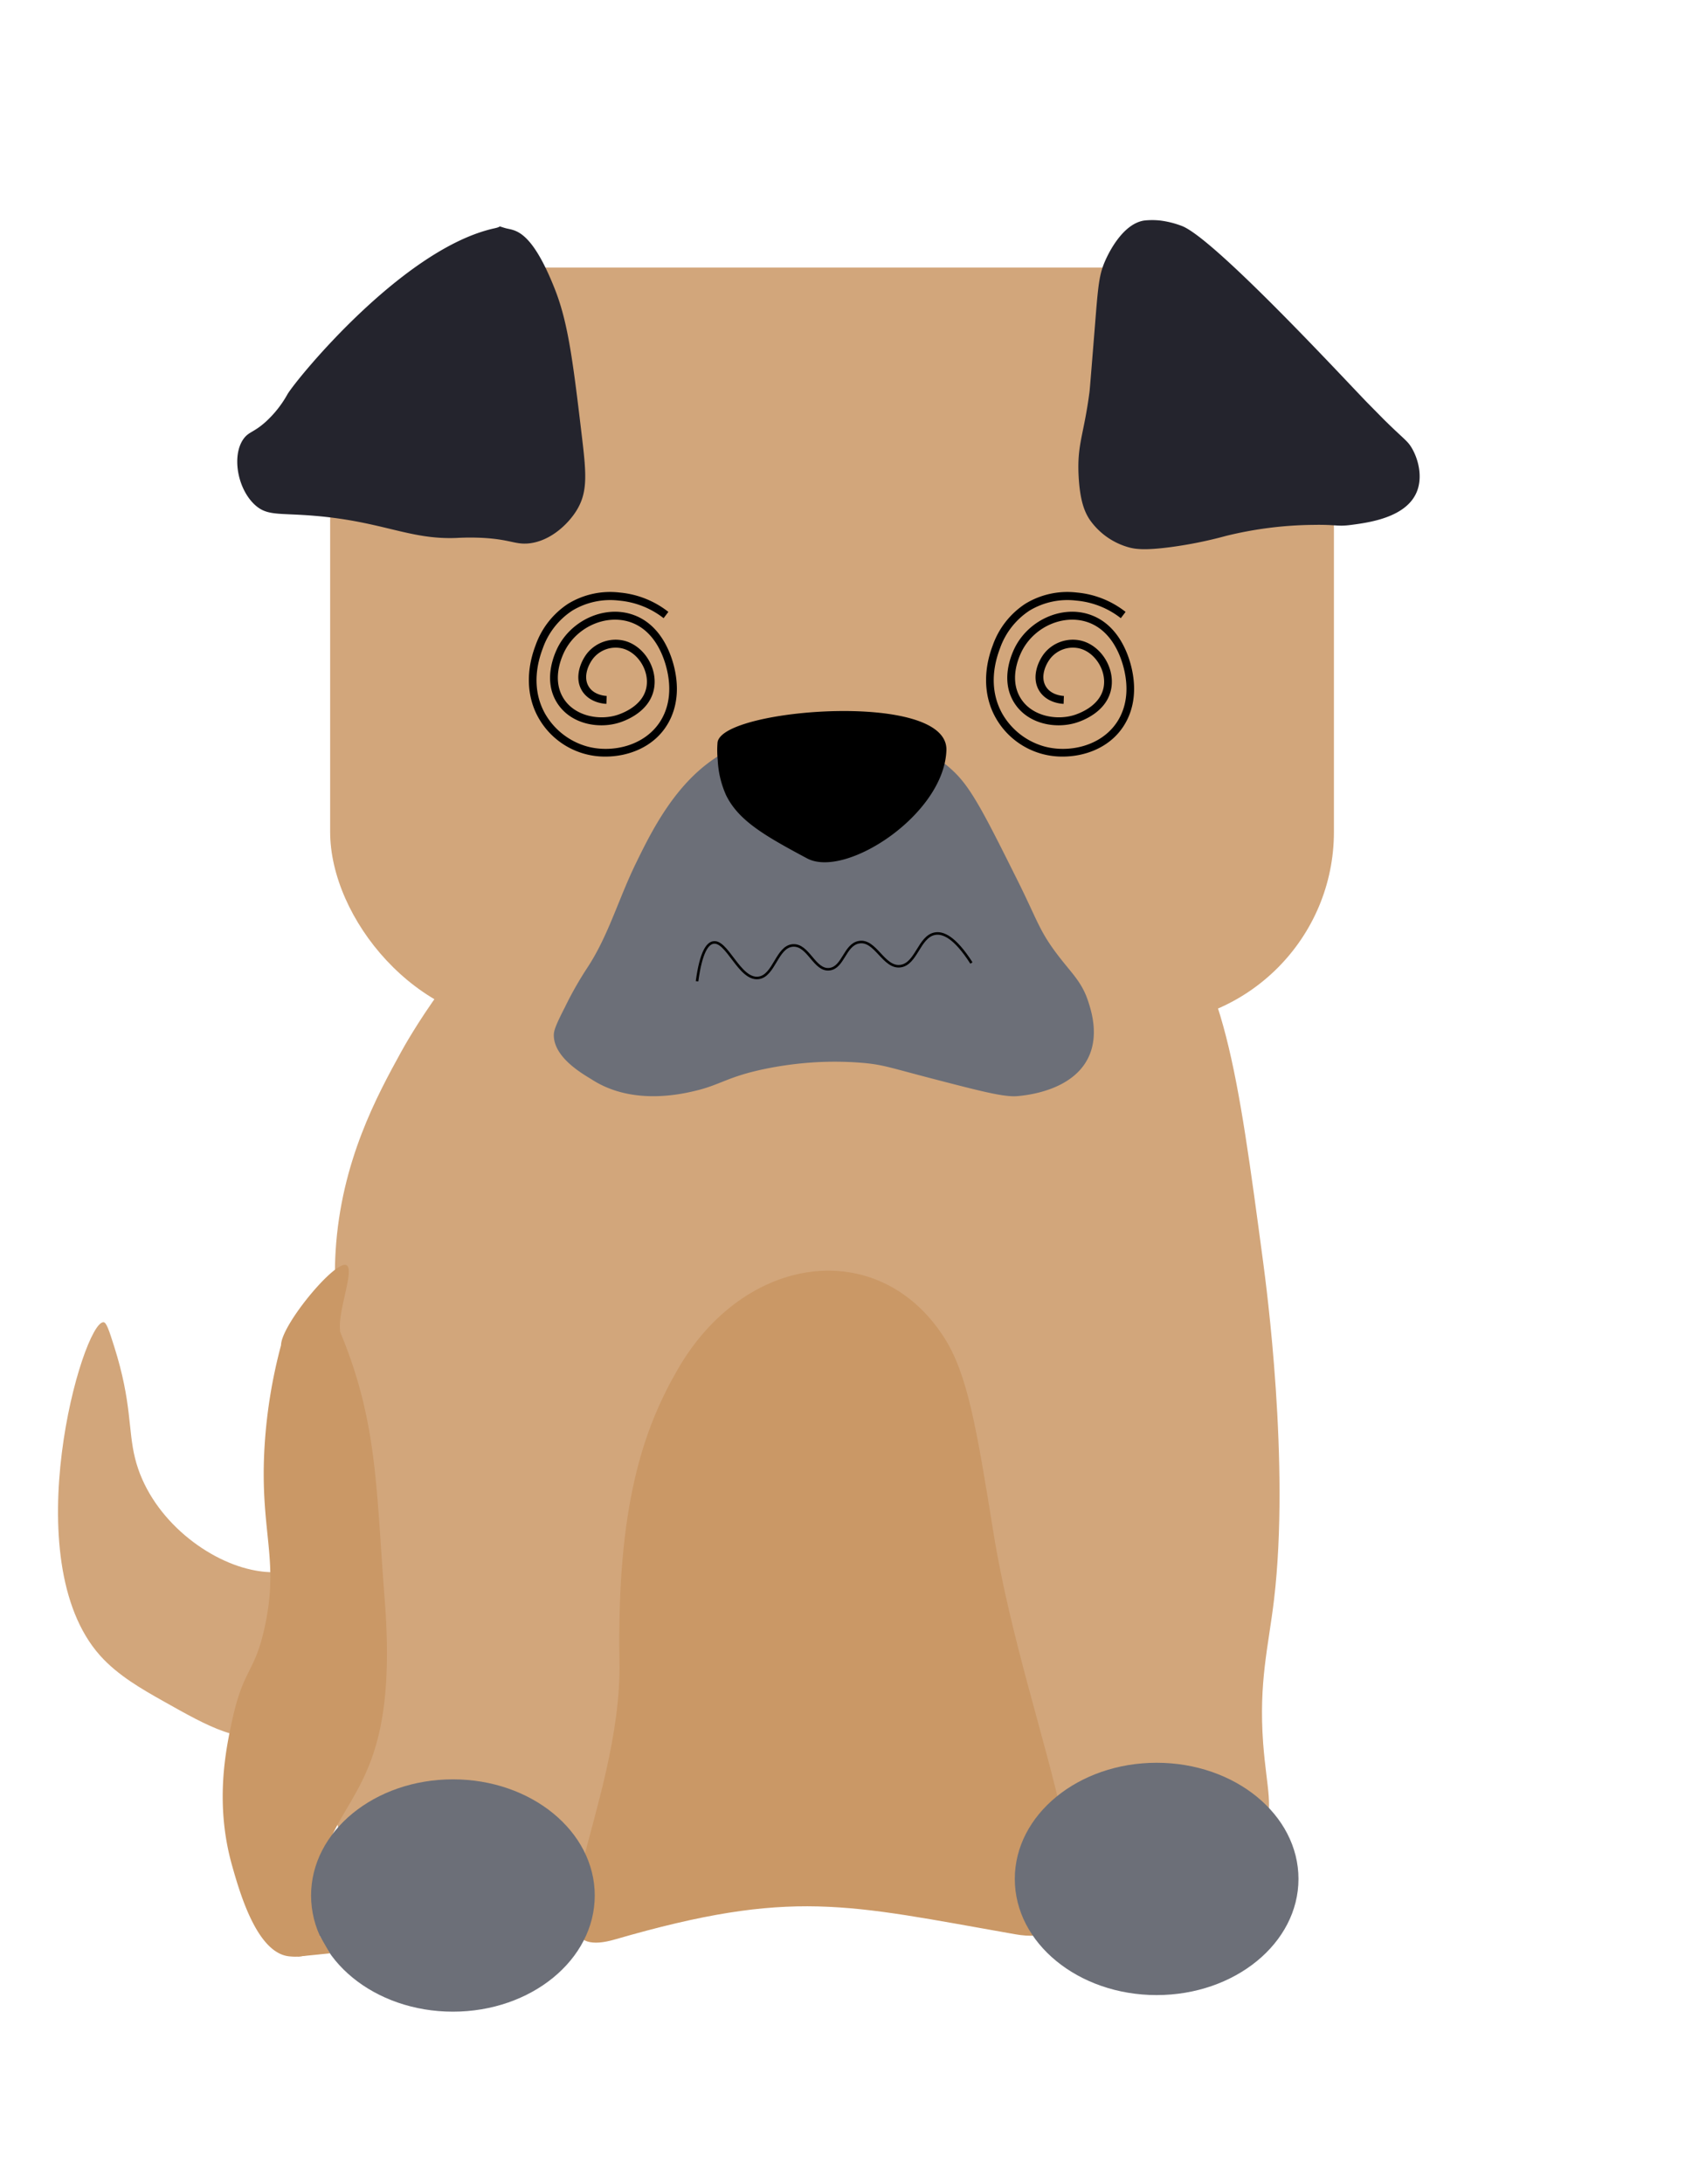 <svg id="Layer_1" data-name="Layer 1" xmlns="http://www.w3.org/2000/svg" width="500" height="640" viewBox="0 0 500 640"><defs><style>.cls-1{fill:#d2a67b;}.cls-2{fill:#24242d;}.cls-3{fill:#6c6f78;}.cls-4{fill:#ca9866;}.cls-5,.cls-6{stroke:#000;stroke-miterlimit:10;stroke-width:0.75px;}.cls-6{fill:none;}</style></defs><path id="Hale" class="cls-1" d="M47.7,498.42c-5.92-3.34-13.14-7.41-18.38-13.29-25.06-28.1-5.12-97.77,1-97.67.87,0,1.65,2.41,3.17,7.2,5.19,16.4,4,24.33,6.08,32.62C43.71,444.14,59.78,457,73.73,460c11.27,2.48,16.25-2.48,20.37,2,7.87,8.6,1.06,38.93-14,45.56C71.09,511.61,61.25,506.06,47.7,498.42Z"/><path id="Krop" class="cls-1" d="M117.55,308.28c-6.94,12.64-17.58,32-19.19,58.35-1.27,20.82,4.26,27.29,3.2,58.35-.49,14.44-1.88,18.62-3.2,32.42-3.72,38.9-7.63,79.65,11.19,94,3.77,2.88,9.79,5.71,64-3.24,51.63-8.54,45.82-11.06,60.75-11.35,42.18-.81,52.45,20,97.53,16.21,30.53-2.56,36.81-13,38.38-16.21,3.32-6.79,1-12.68,0-25.93-1.33-18.14,1.56-28.35,3.19-42.14,4.7-39.74-2.28-92-3.19-98.88-7.53-56.37-11.29-84.56-30.38-105.35-42.35-46.12-134.88-42.72-183.87-3.24C133.82,279.08,119.12,305.41,117.55,308.28Z"/><rect id="Hoved" class="cls-1" x="96.76" y="78.41" width="294.19" height="221.77" rx="56.41"/><path id="Øre_1" data-name="Øre 1" class="cls-2" d="M162.61,84.71c3.93,9.94,5.34,21.34,8,43.76,1.25,10.53,1.63,15.81-1.6,21.07-2.59,4.22-8,9.26-14.39,9.73-3.68.26-5.19-1.16-12.79-1.63a72.55,72.55,0,0,0-8,0c-13.74.56-21.56-4.79-41.57-6.48-10.52-.89-13.93.13-17.58-3.24-5.18-4.78-6.82-14.65-3.2-19.45,1.52-2,2.91-1.74,6.39-4.86a31.83,31.83,0,0,0,6.4-8.11c2.65-4.44,33.89-42.8,60.76-48.62,2.46-.54.31-.81,3.19,0C150.78,67.59,155.59,66.92,162.61,84.71Z"/><path id="Øre_2" data-name="Øre 2" class="cls-2" d="M340.1,64.63a21.69,21.69,0,0,0-4.8,0c-6.37,1-10.46,9.78-11.19,11.35-2,4.36-2.24,7.38-3.2,19.45-1,12.39-1.49,18.59-1.6,19.45-1.64,12.51-3.63,15.21-3.2,24.31.37,7.84,1.91,11,3.2,13a20.71,20.71,0,0,0,11.19,8.11c2,.6,4.78,1.07,12.79,0a123.72,123.72,0,0,0,16-3.25,111.43,111.43,0,0,1,25.58-3.24c7-.13,6.93.57,11.2,0,5.15-.68,16.11-2.14,19.18-9.72,1.81-4.48.36-9.81-1.6-13-1.22-2-2.21-2.4-8-8.1l-4.8-4.87c-5.55-5.64-44.47-47.87-54.36-51.86A27.14,27.14,0,0,0,340.1,64.63Z"/><path id="Mund" class="cls-3" d="M253.45,311.52a98.06,98.06,0,0,0-17.59,0,103.24,103.24,0,0,0-11.19,1.62c-11.29,2.28-13.39,4.72-20.79,6.49-4,.95-18.45,4.41-30.37-3.25-2.14-1.37-11.15-6.21-11.2-13,0-1.11.23-2.34,3.2-8.11a103.94,103.94,0,0,1,6.4-11.34c6.33-9.48,9.15-20,14.39-30.8,4.11-8.44,10.3-21.06,20.78-29.17,20.57-15.93,57.17-14,73.55,3.24,4.73,5,9,13.59,17.59,30.79,5.71,11.48,6.3,14.5,11.19,21.08,4.44,6,7.62,8.4,9.59,14.58.86,2.69,3.1,9.73,0,16.21-4.72,9.87-18.33,11.12-20.78,11.35-3.82.35-10.59-1.39-24-4.87S259.16,312.09,253.45,311.52Z"/><path id="Inderkrop" class="cls-4" d="M180.22,568.34c-28.3,8.19,2.08-38.81,1.34-81.41-.79-45.61,6.94-68.07,17-85.53,19.56-34.08,58.79-39.27,78-9.69,7,10.79,9.62,26.5,14.61,57.46,9.8,60.86,42.23,124,6.33,117.64C248,558.11,232.22,553.27,180.22,568.34Z"/><ellipse id="Pote_2" data-name="Pote 2" class="cls-3" cx="338.99" cy="550.6" rx="41.57" ry="34.04"/><path id="Næse" class="cls-5" d="M277,219.85c-.64,18.58-29.28,37.22-40.28,31.36-12.55-6.69-20-11.05-23.58-18.35a27.87,27.87,0,0,1-2.41-10.17,27.43,27.43,0,0,1-.05-5.18C212.62,208,277.6,202.91,277,219.85Z"/><path id="Bagbenet" class="cls-4" d="M82.37,394.19a149.85,149.85,0,0,0-4.8,29.17c-1.61,25.35,4.45,33.26,0,53.49-3,13.69-6.15,11.71-9.59,27.55-1.83,8.46-5.05,24.12,0,42.15,2.43,8.64,7.45,25.79,16.79,26.74,16,1.62,5-17.47,11.19-32.42,7.07-17.16,20.58-23.42,16.79-72.12-2.54-32.68-2.08-51.75-12.79-77.81-2-5,5.24-21.12.8-20.26S82.41,388.64,82.37,394.19Z"/><ellipse id="Pote_2-2" data-name="Pote 2" class="cls-3" cx="132.74" cy="555.46" rx="41.57" ry="34.04"/><polyline class="cls-4" points="87.14 573.37 96.68 572.4 93.77 567.34"/><line class="cls-4" x1="91.17" y1="379.17" x2="99.16" y2="367.44"/><path d="M177.43,221.71a22.32,22.32,0,0,1-19.64-11.42c-3.41-6.09-3.7-13.61-.83-21.17a24.13,24.13,0,0,1,9.57-12.21,23.67,23.67,0,0,1,15.1-3.27,27,27,0,0,1,14.26,5.67l-1.4,1.84A24.66,24.66,0,0,0,181.44,176a21.53,21.53,0,0,0-13.72,2.94A21.89,21.89,0,0,0,159.08,190c-2.66,7-2.42,13.63.69,19.17a20.57,20.57,0,0,0,12.2,9.54c7.11,2,16.78.08,21.51-7.27,1.79-2.78,3.61-7.58,2.11-14.63-.76-3.61-3.4-12.27-11.34-14.65-6.78-2-14.69,1.41-18.42,8-.76,1.35-4.36,8.35-.77,14.33,3.26,5.44,10.75,6.78,16.11,4.94,2.26-.78,7.59-3.15,8.34-8.38.71-4.88-2.84-10.17-7.44-11.1a8.45,8.45,0,0,0-8,2.73c-1.63,1.9-3.35,5.78-1.43,8.66,1.54,2.33,4.58,2.57,5.17,2.6l-.09,2.32c-1.11-.05-4.86-.45-7-3.61-2.64-4-.49-9.06,1.61-11.51a10.77,10.77,0,0,1,10.17-3.48c5.82,1.18,10.14,7.59,9.25,13.73-.94,6.51-7.21,9.33-9.86,10.24-6.12,2.11-14.78.74-18.78-5.92-4.26-7.11-.13-15.17.74-16.71,4.24-7.49,13.28-11.39,21-9.07,9.11,2.73,12.08,12.37,12.93,16.39,1.66,7.84-.41,13.25-2.44,16.4C191.33,219,184.13,221.71,177.43,221.71Z"/><path d="M311.43,221.71a22.32,22.32,0,0,1-19.64-11.42c-3.41-6.09-3.7-13.61-.83-21.17a24.13,24.13,0,0,1,9.57-12.21,23.67,23.67,0,0,1,15.1-3.27,27,27,0,0,1,14.26,5.67l-1.4,1.84A24.66,24.66,0,0,0,315.44,176a21.53,21.53,0,0,0-13.72,2.94A21.89,21.89,0,0,0,293.08,190c-2.66,7-2.42,13.63.69,19.17a20.57,20.57,0,0,0,12.2,9.54c7.11,2,16.78.08,21.51-7.27,1.79-2.78,3.61-7.58,2.11-14.63-.76-3.61-3.4-12.27-11.34-14.65-6.78-2-14.69,1.41-18.42,8-.76,1.35-4.36,8.35-.77,14.33,3.26,5.44,10.75,6.78,16.11,4.94,2.26-.78,7.59-3.15,8.34-8.38.71-4.88-2.84-10.17-7.44-11.1a8.45,8.45,0,0,0-8,2.73c-1.63,1.9-3.35,5.78-1.43,8.66,1.54,2.33,4.58,2.57,5.17,2.6l-.09,2.32c-1.11-.05-4.86-.45-7-3.61-2.64-4-.49-9.06,1.61-11.51a10.77,10.77,0,0,1,10.17-3.48c5.82,1.18,10.14,7.59,9.25,13.73-.94,6.51-7.21,9.33-9.86,10.24-6.12,2.11-14.78.74-18.78-5.92-4.26-7.11-.13-15.17.74-16.71,4.24-7.49,13.28-11.39,21-9.07,9.11,2.73,12.08,12.37,12.93,16.39,1.66,7.84-.41,13.25-2.44,16.4C325.33,219,318.13,221.71,311.43,221.71Z"/><path class="cls-6" d="M204.29,287.56c1.17-8.68,3.05-10.91,4.55-11.32,4.19-1.16,7.81,11.07,13.48,10.32,4.61-.61,5.35-9.12,10-9.5s6.33,7.52,10.82,6.95c4.05-.51,4.4-7.14,8.59-7.9,4.9-.9,7.23,7.7,12.21,7,4.65-.65,5.41-8.58,10-9.49,2.37-.47,5.84.89,10.77,8.58"/></svg>